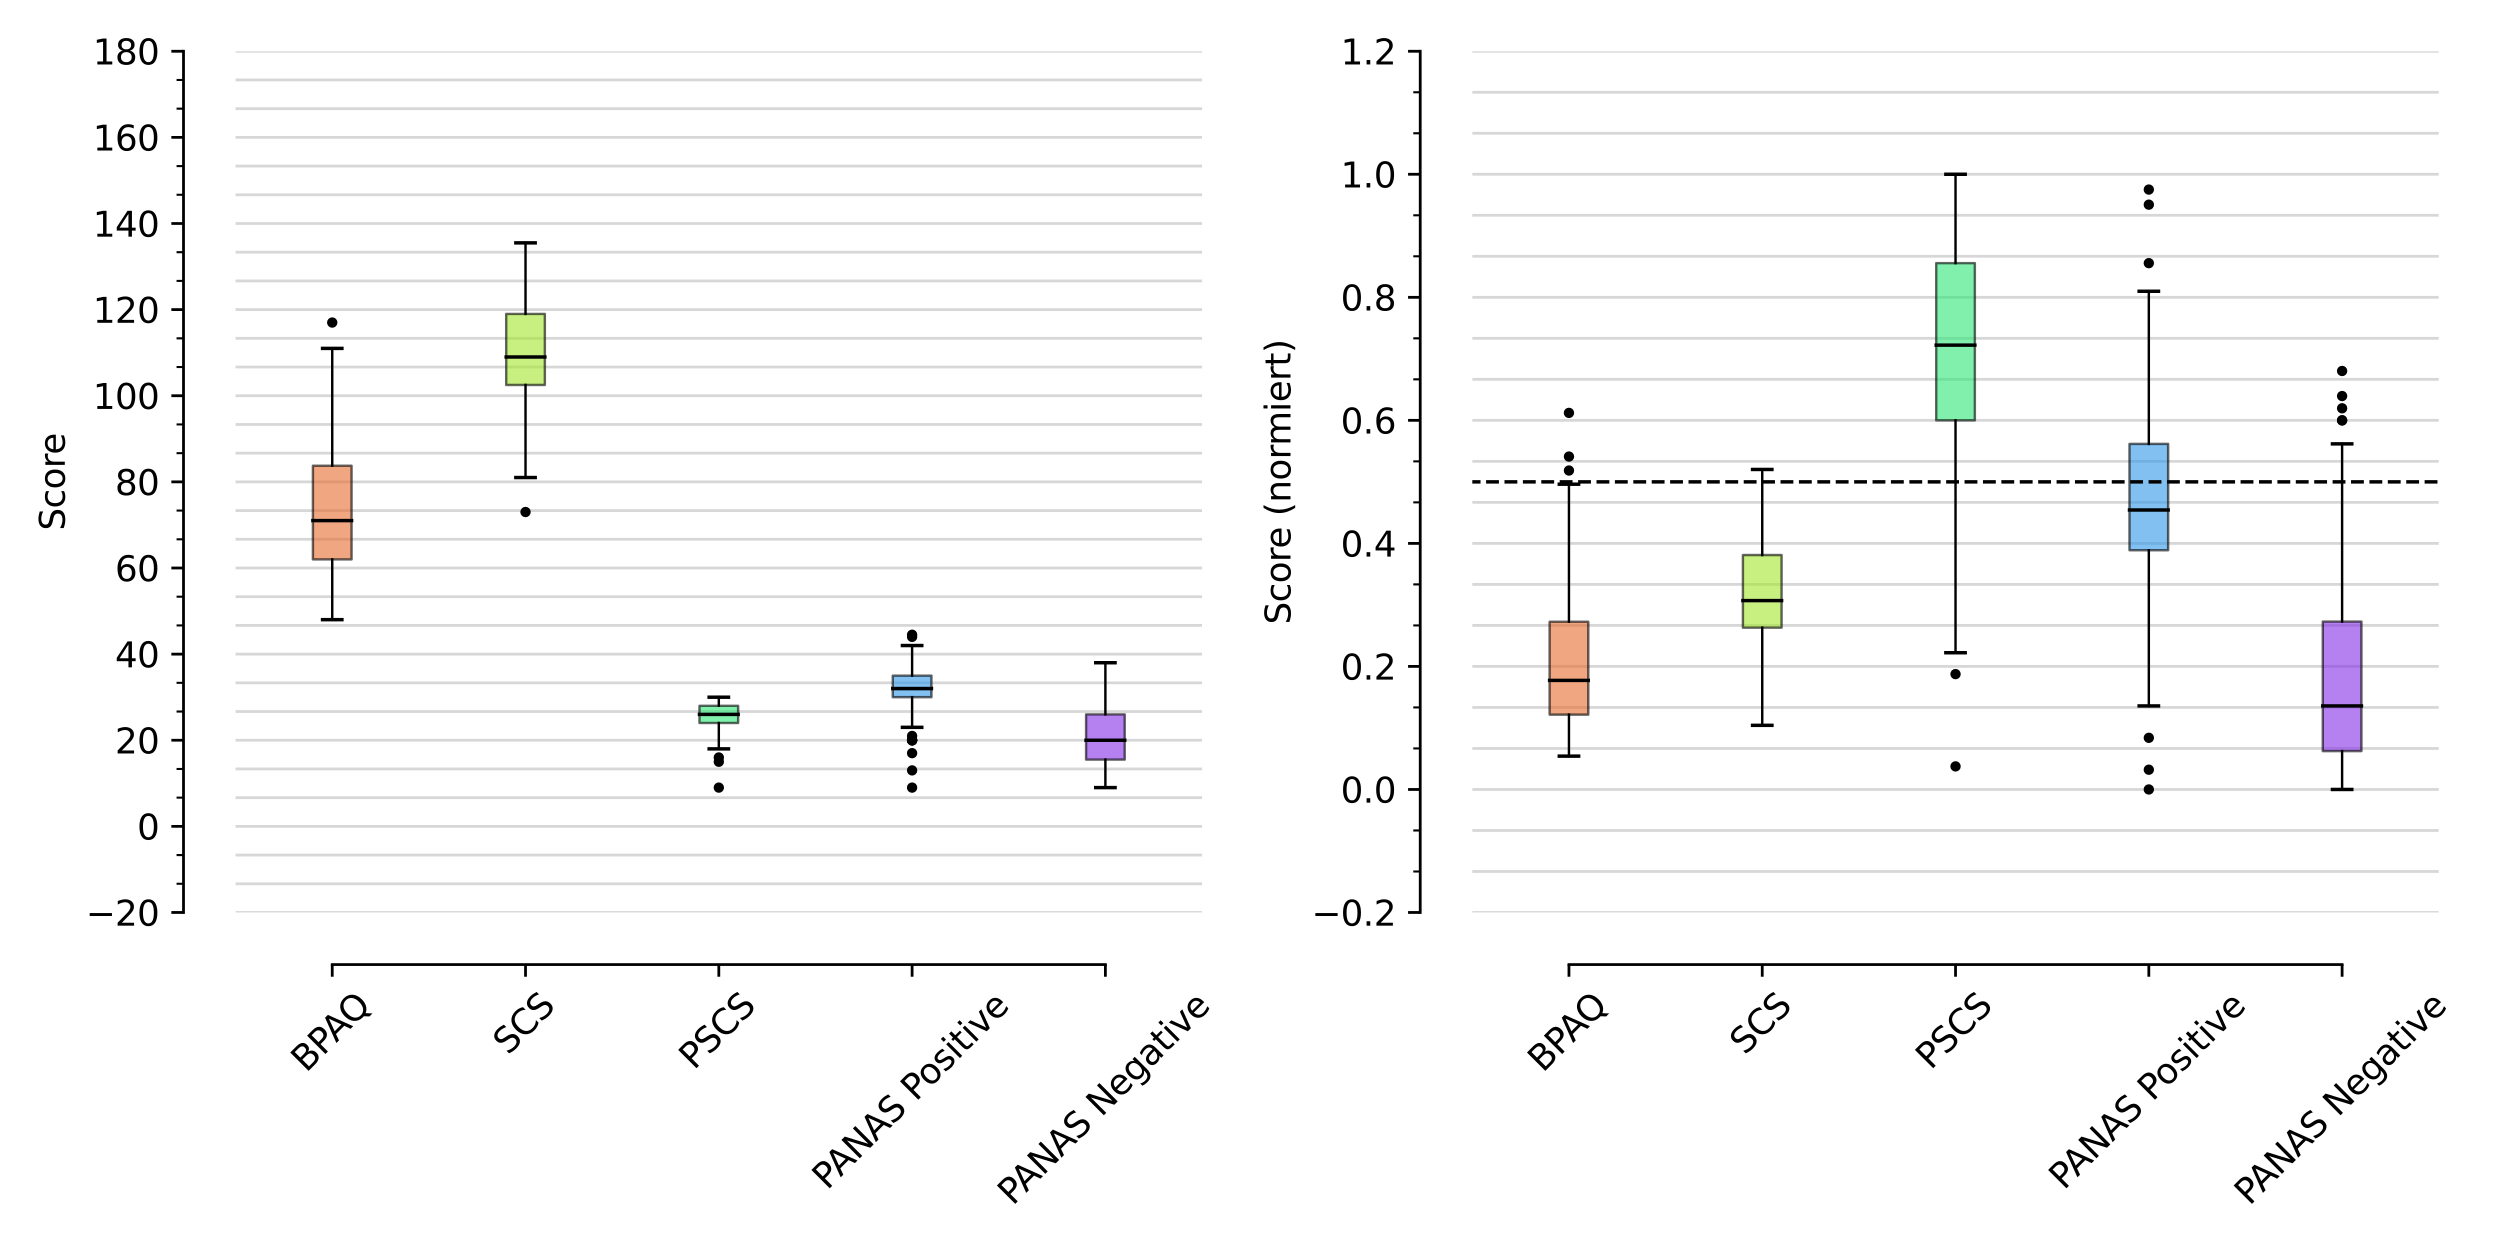 <?xml version="1.0" encoding="utf-8" standalone="no"?>
<!DOCTYPE svg PUBLIC "-//W3C//DTD SVG 1.1//EN"
  "http://www.w3.org/Graphics/SVG/1.1/DTD/svg11.dtd">
<svg xmlns:xlink="http://www.w3.org/1999/xlink" width="720pt" height="360pt" viewBox="0 0 720 360" xmlns="http://www.w3.org/2000/svg" version="1.1">
 <defs>
  <style type="text/css">*{stroke-linejoin: round; stroke-linecap: butt}</style>
 </defs>
 <g id="figure_1">
  <g id="patch_1">
   <path d="M 0 360 
L 720 360 
L 720 0 
L 0 0 
z
" style="fill: #ffffff"/>
  </g>
  <g id="axes_1">
   <g id="patch_2">
    <path d="M 67.85 262.797 
L 346.187 262.797 
L 346.187 14.76 
L 67.85 14.76 
z
" style="fill: #ffffff"/>
   </g>
   <g id="matplotlib.axis_1">
    <g id="xtick_1">
     <g id="line2d_1">
      <defs>
       <path id="mf5a87c9b9c" d="M 0 0 
L 0 3.5 
" style="stroke: #000000; stroke-width: 0.8"/>
      </defs>
      <g>
       <use xlink:href="#mf5a87c9b9c" x="95.684" y="277.797" style="stroke: #000000; stroke-width: 0.8"/>
      </g>
     </g>
     <g id="text_1">
      <!-- BPAQ -->
      <g transform="translate(88.163 309.113) rotate(-45) scale(0.1 -0.1)">
       <defs>
        <path id="DejaVuSans-42" d="M 1259 2228 
L 1259 519 
L 2272 519 
Q 2781 519 3026 730 
Q 3272 941 3272 1375 
Q 3272 1813 3026 2020 
Q 2781 2228 2272 2228 
L 1259 2228 
z
M 1259 4147 
L 1259 2741 
L 2194 2741 
Q 2656 2741 2882 2914 
Q 3109 3088 3109 3444 
Q 3109 3797 2882 3972 
Q 2656 4147 2194 4147 
L 1259 4147 
z
M 628 4666 
L 2241 4666 
Q 2963 4666 3353 4366 
Q 3744 4066 3744 3513 
Q 3744 3084 3544 2831 
Q 3344 2578 2956 2516 
Q 3422 2416 3680 2098 
Q 3938 1781 3938 1306 
Q 3938 681 3513 340 
Q 3088 0 2303 0 
L 628 0 
L 628 4666 
z
" transform="scale(0.016)"/>
        <path id="DejaVuSans-50" d="M 1259 4147 
L 1259 2394 
L 2053 2394 
Q 2494 2394 2734 2622 
Q 2975 2850 2975 3272 
Q 2975 3691 2734 3919 
Q 2494 4147 2053 4147 
L 1259 4147 
z
M 628 4666 
L 2053 4666 
Q 2838 4666 3239 4311 
Q 3641 3956 3641 3272 
Q 3641 2581 3239 2228 
Q 2838 1875 2053 1875 
L 1259 1875 
L 1259 0 
L 628 0 
L 628 4666 
z
" transform="scale(0.016)"/>
        <path id="DejaVuSans-41" d="M 2188 4044 
L 1331 1722 
L 3047 1722 
L 2188 4044 
z
M 1831 4666 
L 2547 4666 
L 4325 0 
L 3669 0 
L 3244 1197 
L 1141 1197 
L 716 0 
L 50 0 
L 1831 4666 
z
" transform="scale(0.016)"/>
        <path id="DejaVuSans-51" d="M 2522 4238 
Q 1834 4238 1429 3725 
Q 1025 3213 1025 2328 
Q 1025 1447 1429 934 
Q 1834 422 2522 422 
Q 3209 422 3611 934 
Q 4013 1447 4013 2328 
Q 4013 3213 3611 3725 
Q 3209 4238 2522 4238 
z
M 3406 84 
L 4238 -825 
L 3475 -825 
L 2784 -78 
Q 2681 -84 2626 -87 
Q 2572 -91 2522 -91 
Q 1538 -91 948 567 
Q 359 1225 359 2328 
Q 359 3434 948 4092 
Q 1538 4750 2522 4750 
Q 3503 4750 4090 4092 
Q 4678 3434 4678 2328 
Q 4678 1516 4351 937 
Q 4025 359 3406 84 
z
" transform="scale(0.016)"/>
       </defs>
       <use xlink:href="#DejaVuSans-42"/>
       <use xlink:href="#DejaVuSans-50" x="68.604"/>
       <use xlink:href="#DejaVuSans-41" x="122.531"/>
       <use xlink:href="#DejaVuSans-51" x="189.189"/>
      </g>
     </g>
    </g>
    <g id="xtick_2">
     <g id="line2d_2">
      <g>
       <use xlink:href="#mf5a87c9b9c" x="151.351" y="277.797" style="stroke: #000000; stroke-width: 0.8"/>
      </g>
     </g>
     <g id="text_2">
      <!-- SCS -->
      <g transform="translate(146.344 304.085) rotate(-45) scale(0.1 -0.1)">
       <defs>
        <path id="DejaVuSans-53" d="M 3425 4513 
L 3425 3897 
Q 3066 4069 2747 4153 
Q 2428 4238 2131 4238 
Q 1616 4238 1336 4038 
Q 1056 3838 1056 3469 
Q 1056 3159 1242 3001 
Q 1428 2844 1947 2747 
L 2328 2669 
Q 3034 2534 3370 2195 
Q 3706 1856 3706 1288 
Q 3706 609 3251 259 
Q 2797 -91 1919 -91 
Q 1588 -91 1214 -16 
Q 841 59 441 206 
L 441 856 
Q 825 641 1194 531 
Q 1563 422 1919 422 
Q 2459 422 2753 634 
Q 3047 847 3047 1241 
Q 3047 1584 2836 1778 
Q 2625 1972 2144 2069 
L 1759 2144 
Q 1053 2284 737 2584 
Q 422 2884 422 3419 
Q 422 4038 858 4394 
Q 1294 4750 2059 4750 
Q 2388 4750 2728 4690 
Q 3069 4631 3425 4513 
z
" transform="scale(0.016)"/>
        <path id="DejaVuSans-43" d="M 4122 4306 
L 4122 3641 
Q 3803 3938 3442 4084 
Q 3081 4231 2675 4231 
Q 1875 4231 1450 3742 
Q 1025 3253 1025 2328 
Q 1025 1406 1450 917 
Q 1875 428 2675 428 
Q 3081 428 3442 575 
Q 3803 722 4122 1019 
L 4122 359 
Q 3791 134 3420 21 
Q 3050 -91 2638 -91 
Q 1578 -91 968 557 
Q 359 1206 359 2328 
Q 359 3453 968 4101 
Q 1578 4750 2638 4750 
Q 3056 4750 3426 4639 
Q 3797 4528 4122 4306 
z
" transform="scale(0.016)"/>
       </defs>
       <use xlink:href="#DejaVuSans-53"/>
       <use xlink:href="#DejaVuSans-43" x="63.477"/>
       <use xlink:href="#DejaVuSans-53" x="133.301"/>
      </g>
     </g>
    </g>
    <g id="xtick_3">
     <g id="line2d_3">
      <g>
       <use xlink:href="#mf5a87c9b9c" x="207.018" y="277.797" style="stroke: #000000; stroke-width: 0.8"/>
      </g>
     </g>
     <g id="text_3">
      <!-- PSCS -->
      <g transform="translate(199.88 308.349) rotate(-45) scale(0.1 -0.1)">
       <use xlink:href="#DejaVuSans-50"/>
       <use xlink:href="#DejaVuSans-53" x="60.303"/>
       <use xlink:href="#DejaVuSans-43" x="123.779"/>
       <use xlink:href="#DejaVuSans-53" x="193.604"/>
      </g>
     </g>
    </g>
    <g id="xtick_4">
     <g id="line2d_4">
      <g>
       <use xlink:href="#mf5a87c9b9c" x="262.686" y="277.797" style="stroke: #000000; stroke-width: 0.8"/>
      </g>
     </g>
     <g id="text_4">
      <!-- PANAS Positive -->
      <g transform="translate(238.253 342.937) rotate(-45) scale(0.1 -0.1)">
       <defs>
        <path id="DejaVuSans-4e" d="M 628 4666 
L 1478 4666 
L 3547 763 
L 3547 4666 
L 4159 4666 
L 4159 0 
L 3309 0 
L 1241 3903 
L 1241 0 
L 628 0 
L 628 4666 
z
" transform="scale(0.016)"/>
        <path id="DejaVuSans-20" transform="scale(0.016)"/>
        <path id="DejaVuSans-6f" d="M 1959 3097 
Q 1497 3097 1228 2736 
Q 959 2375 959 1747 
Q 959 1119 1226 758 
Q 1494 397 1959 397 
Q 2419 397 2687 759 
Q 2956 1122 2956 1747 
Q 2956 2369 2687 2733 
Q 2419 3097 1959 3097 
z
M 1959 3584 
Q 2709 3584 3137 3096 
Q 3566 2609 3566 1747 
Q 3566 888 3137 398 
Q 2709 -91 1959 -91 
Q 1206 -91 779 398 
Q 353 888 353 1747 
Q 353 2609 779 3096 
Q 1206 3584 1959 3584 
z
" transform="scale(0.016)"/>
        <path id="DejaVuSans-73" d="M 2834 3397 
L 2834 2853 
Q 2591 2978 2328 3040 
Q 2066 3103 1784 3103 
Q 1356 3103 1142 2972 
Q 928 2841 928 2578 
Q 928 2378 1081 2264 
Q 1234 2150 1697 2047 
L 1894 2003 
Q 2506 1872 2764 1633 
Q 3022 1394 3022 966 
Q 3022 478 2636 193 
Q 2250 -91 1575 -91 
Q 1294 -91 989 -36 
Q 684 19 347 128 
L 347 722 
Q 666 556 975 473 
Q 1284 391 1588 391 
Q 1994 391 2212 530 
Q 2431 669 2431 922 
Q 2431 1156 2273 1281 
Q 2116 1406 1581 1522 
L 1381 1569 
Q 847 1681 609 1914 
Q 372 2147 372 2553 
Q 372 3047 722 3315 
Q 1072 3584 1716 3584 
Q 2034 3584 2315 3537 
Q 2597 3491 2834 3397 
z
" transform="scale(0.016)"/>
        <path id="DejaVuSans-69" d="M 603 3500 
L 1178 3500 
L 1178 0 
L 603 0 
L 603 3500 
z
M 603 4863 
L 1178 4863 
L 1178 4134 
L 603 4134 
L 603 4863 
z
" transform="scale(0.016)"/>
        <path id="DejaVuSans-74" d="M 1172 4494 
L 1172 3500 
L 2356 3500 
L 2356 3053 
L 1172 3053 
L 1172 1153 
Q 1172 725 1289 603 
Q 1406 481 1766 481 
L 2356 481 
L 2356 0 
L 1766 0 
Q 1100 0 847 248 
Q 594 497 594 1153 
L 594 3053 
L 172 3053 
L 172 3500 
L 594 3500 
L 594 4494 
L 1172 4494 
z
" transform="scale(0.016)"/>
        <path id="DejaVuSans-76" d="M 191 3500 
L 800 3500 
L 1894 563 
L 2988 3500 
L 3597 3500 
L 2284 0 
L 1503 0 
L 191 3500 
z
" transform="scale(0.016)"/>
        <path id="DejaVuSans-65" d="M 3597 1894 
L 3597 1613 
L 953 1613 
Q 991 1019 1311 708 
Q 1631 397 2203 397 
Q 2534 397 2845 478 
Q 3156 559 3463 722 
L 3463 178 
Q 3153 47 2828 -22 
Q 2503 -91 2169 -91 
Q 1331 -91 842 396 
Q 353 884 353 1716 
Q 353 2575 817 3079 
Q 1281 3584 2069 3584 
Q 2775 3584 3186 3129 
Q 3597 2675 3597 1894 
z
M 3022 2063 
Q 3016 2534 2758 2815 
Q 2500 3097 2075 3097 
Q 1594 3097 1305 2825 
Q 1016 2553 972 2059 
L 3022 2063 
z
" transform="scale(0.016)"/>
       </defs>
       <use xlink:href="#DejaVuSans-50"/>
       <use xlink:href="#DejaVuSans-41" x="53.928"/>
       <use xlink:href="#DejaVuSans-4e" x="122.336"/>
       <use xlink:href="#DejaVuSans-41" x="197.141"/>
       <use xlink:href="#DejaVuSans-53" x="265.549"/>
       <use xlink:href="#DejaVuSans-20" x="329.025"/>
       <use xlink:href="#DejaVuSans-50" x="360.812"/>
       <use xlink:href="#DejaVuSans-6f" x="417.49"/>
       <use xlink:href="#DejaVuSans-73" x="478.672"/>
       <use xlink:href="#DejaVuSans-69" x="530.771"/>
       <use xlink:href="#DejaVuSans-74" x="558.555"/>
       <use xlink:href="#DejaVuSans-69" x="597.764"/>
       <use xlink:href="#DejaVuSans-76" x="625.547"/>
       <use xlink:href="#DejaVuSans-65" x="684.727"/>
      </g>
     </g>
    </g>
    <g id="xtick_5">
     <g id="line2d_5">
      <g>
       <use xlink:href="#mf5a87c9b9c" x="318.353" y="277.797" style="stroke: #000000; stroke-width: 0.8"/>
      </g>
     </g>
     <g id="text_5">
      <!-- PANAS Negative -->
      <g transform="translate(291.68 347.419) rotate(-45) scale(0.1 -0.1)">
       <defs>
        <path id="DejaVuSans-67" d="M 2906 1791 
Q 2906 2416 2648 2759 
Q 2391 3103 1925 3103 
Q 1463 3103 1205 2759 
Q 947 2416 947 1791 
Q 947 1169 1205 825 
Q 1463 481 1925 481 
Q 2391 481 2648 825 
Q 2906 1169 2906 1791 
z
M 3481 434 
Q 3481 -459 3084 -895 
Q 2688 -1331 1869 -1331 
Q 1566 -1331 1297 -1286 
Q 1028 -1241 775 -1147 
L 775 -588 
Q 1028 -725 1275 -790 
Q 1522 -856 1778 -856 
Q 2344 -856 2625 -561 
Q 2906 -266 2906 331 
L 2906 616 
Q 2728 306 2450 153 
Q 2172 0 1784 0 
Q 1141 0 747 490 
Q 353 981 353 1791 
Q 353 2603 747 3093 
Q 1141 3584 1784 3584 
Q 2172 3584 2450 3431 
Q 2728 3278 2906 2969 
L 2906 3500 
L 3481 3500 
L 3481 434 
z
" transform="scale(0.016)"/>
        <path id="DejaVuSans-61" d="M 2194 1759 
Q 1497 1759 1228 1600 
Q 959 1441 959 1056 
Q 959 750 1161 570 
Q 1363 391 1709 391 
Q 2188 391 2477 730 
Q 2766 1069 2766 1631 
L 2766 1759 
L 2194 1759 
z
M 3341 1997 
L 3341 0 
L 2766 0 
L 2766 531 
Q 2569 213 2275 61 
Q 1981 -91 1556 -91 
Q 1019 -91 701 211 
Q 384 513 384 1019 
Q 384 1609 779 1909 
Q 1175 2209 1959 2209 
L 2766 2209 
L 2766 2266 
Q 2766 2663 2505 2880 
Q 2244 3097 1772 3097 
Q 1472 3097 1187 3025 
Q 903 2953 641 2809 
L 641 3341 
Q 956 3463 1253 3523 
Q 1550 3584 1831 3584 
Q 2591 3584 2966 3190 
Q 3341 2797 3341 1997 
z
" transform="scale(0.016)"/>
       </defs>
       <use xlink:href="#DejaVuSans-50"/>
       <use xlink:href="#DejaVuSans-41" x="53.928"/>
       <use xlink:href="#DejaVuSans-4e" x="122.336"/>
       <use xlink:href="#DejaVuSans-41" x="197.141"/>
       <use xlink:href="#DejaVuSans-53" x="265.549"/>
       <use xlink:href="#DejaVuSans-20" x="329.025"/>
       <use xlink:href="#DejaVuSans-4e" x="360.812"/>
       <use xlink:href="#DejaVuSans-65" x="435.617"/>
       <use xlink:href="#DejaVuSans-67" x="497.141"/>
       <use xlink:href="#DejaVuSans-61" x="560.617"/>
       <use xlink:href="#DejaVuSans-74" x="621.896"/>
       <use xlink:href="#DejaVuSans-69" x="661.105"/>
       <use xlink:href="#DejaVuSans-76" x="688.889"/>
       <use xlink:href="#DejaVuSans-65" x="748.068"/>
      </g>
     </g>
    </g>
   </g>
   <g id="matplotlib.axis_2">
    <g id="ytick_1">
     <g id="line2d_6">
      <path d="M 67.85 262.797 
L 346.187 262.797 
" clip-path="url(#p7ac113c416)" style="fill: none; stroke: #b0b0b0; stroke-opacity: 0.5; stroke-width: 0.8; stroke-linecap: square"/>
     </g>
     <g id="line2d_7">
      <defs>
       <path id="me1fecac286" d="M 0 0 
L -3.5 0 
" style="stroke: #000000; stroke-width: 0.8"/>
      </defs>
      <g>
       <use xlink:href="#me1fecac286" x="52.85" y="262.797" style="stroke: #000000; stroke-width: 0.8"/>
      </g>
     </g>
     <g id="text_6">
      <!-- −20 -->
      <g transform="translate(24.745 266.596) scale(0.1 -0.1)">
       <defs>
        <path id="DejaVuSans-2212" d="M 678 2272 
L 4684 2272 
L 4684 1741 
L 678 1741 
L 678 2272 
z
" transform="scale(0.016)"/>
        <path id="DejaVuSans-32" d="M 1228 531 
L 3431 531 
L 3431 0 
L 469 0 
L 469 531 
Q 828 903 1448 1529 
Q 2069 2156 2228 2338 
Q 2531 2678 2651 2914 
Q 2772 3150 2772 3378 
Q 2772 3750 2511 3984 
Q 2250 4219 1831 4219 
Q 1534 4219 1204 4116 
Q 875 4013 500 3803 
L 500 4441 
Q 881 4594 1212 4672 
Q 1544 4750 1819 4750 
Q 2544 4750 2975 4387 
Q 3406 4025 3406 3419 
Q 3406 3131 3298 2873 
Q 3191 2616 2906 2266 
Q 2828 2175 2409 1742 
Q 1991 1309 1228 531 
z
" transform="scale(0.016)"/>
        <path id="DejaVuSans-30" d="M 2034 4250 
Q 1547 4250 1301 3770 
Q 1056 3291 1056 2328 
Q 1056 1369 1301 889 
Q 1547 409 2034 409 
Q 2525 409 2770 889 
Q 3016 1369 3016 2328 
Q 3016 3291 2770 3770 
Q 2525 4250 2034 4250 
z
M 2034 4750 
Q 2819 4750 3233 4129 
Q 3647 3509 3647 2328 
Q 3647 1150 3233 529 
Q 2819 -91 2034 -91 
Q 1250 -91 836 529 
Q 422 1150 422 2328 
Q 422 3509 836 4129 
Q 1250 4750 2034 4750 
z
" transform="scale(0.016)"/>
       </defs>
       <use xlink:href="#DejaVuSans-2212"/>
       <use xlink:href="#DejaVuSans-32" x="83.789"/>
       <use xlink:href="#DejaVuSans-30" x="147.412"/>
      </g>
     </g>
    </g>
    <g id="ytick_2">
     <g id="line2d_8">
      <path d="M 67.85 237.993 
L 346.187 237.993 
" clip-path="url(#p7ac113c416)" style="fill: none; stroke: #b0b0b0; stroke-opacity: 0.5; stroke-width: 0.8; stroke-linecap: square"/>
     </g>
     <g id="line2d_9">
      <g>
       <use xlink:href="#me1fecac286" x="52.85" y="237.993" style="stroke: #000000; stroke-width: 0.8"/>
      </g>
     </g>
     <g id="text_7">
      <!-- 0 -->
      <g transform="translate(39.487 241.792) scale(0.1 -0.1)">
       <use xlink:href="#DejaVuSans-30"/>
      </g>
     </g>
    </g>
    <g id="ytick_3">
     <g id="line2d_10">
      <path d="M 67.85 213.189 
L 346.187 213.189 
" clip-path="url(#p7ac113c416)" style="fill: none; stroke: #b0b0b0; stroke-opacity: 0.5; stroke-width: 0.8; stroke-linecap: square"/>
     </g>
     <g id="line2d_11">
      <g>
       <use xlink:href="#me1fecac286" x="52.85" y="213.189" style="stroke: #000000; stroke-width: 0.8"/>
      </g>
     </g>
     <g id="text_8">
      <!-- 20 -->
      <g transform="translate(33.125 216.989) scale(0.1 -0.1)">
       <use xlink:href="#DejaVuSans-32"/>
       <use xlink:href="#DejaVuSans-30" x="63.623"/>
      </g>
     </g>
    </g>
    <g id="ytick_4">
     <g id="line2d_12">
      <path d="M 67.85 188.386 
L 346.187 188.386 
" clip-path="url(#p7ac113c416)" style="fill: none; stroke: #b0b0b0; stroke-opacity: 0.5; stroke-width: 0.8; stroke-linecap: square"/>
     </g>
     <g id="line2d_13">
      <g>
       <use xlink:href="#me1fecac286" x="52.85" y="188.386" style="stroke: #000000; stroke-width: 0.8"/>
      </g>
     </g>
     <g id="text_9">
      <!-- 40 -->
      <g transform="translate(33.125 192.185) scale(0.1 -0.1)">
       <defs>
        <path id="DejaVuSans-34" d="M 2419 4116 
L 825 1625 
L 2419 1625 
L 2419 4116 
z
M 2253 4666 
L 3047 4666 
L 3047 1625 
L 3713 1625 
L 3713 1100 
L 3047 1100 
L 3047 0 
L 2419 0 
L 2419 1100 
L 313 1100 
L 313 1709 
L 2253 4666 
z
" transform="scale(0.016)"/>
       </defs>
       <use xlink:href="#DejaVuSans-34"/>
       <use xlink:href="#DejaVuSans-30" x="63.623"/>
      </g>
     </g>
    </g>
    <g id="ytick_5">
     <g id="line2d_14">
      <path d="M 67.85 163.582 
L 346.187 163.582 
" clip-path="url(#p7ac113c416)" style="fill: none; stroke: #b0b0b0; stroke-opacity: 0.5; stroke-width: 0.8; stroke-linecap: square"/>
     </g>
     <g id="line2d_15">
      <g>
       <use xlink:href="#me1fecac286" x="52.85" y="163.582" style="stroke: #000000; stroke-width: 0.8"/>
      </g>
     </g>
     <g id="text_10">
      <!-- 60 -->
      <g transform="translate(33.125 167.381) scale(0.1 -0.1)">
       <defs>
        <path id="DejaVuSans-36" d="M 2113 2584 
Q 1688 2584 1439 2293 
Q 1191 2003 1191 1497 
Q 1191 994 1439 701 
Q 1688 409 2113 409 
Q 2538 409 2786 701 
Q 3034 994 3034 1497 
Q 3034 2003 2786 2293 
Q 2538 2584 2113 2584 
z
M 3366 4563 
L 3366 3988 
Q 3128 4100 2886 4159 
Q 2644 4219 2406 4219 
Q 1781 4219 1451 3797 
Q 1122 3375 1075 2522 
Q 1259 2794 1537 2939 
Q 1816 3084 2150 3084 
Q 2853 3084 3261 2657 
Q 3669 2231 3669 1497 
Q 3669 778 3244 343 
Q 2819 -91 2113 -91 
Q 1303 -91 875 529 
Q 447 1150 447 2328 
Q 447 3434 972 4092 
Q 1497 4750 2381 4750 
Q 2619 4750 2861 4703 
Q 3103 4656 3366 4563 
z
" transform="scale(0.016)"/>
       </defs>
       <use xlink:href="#DejaVuSans-36"/>
       <use xlink:href="#DejaVuSans-30" x="63.623"/>
      </g>
     </g>
    </g>
    <g id="ytick_6">
     <g id="line2d_16">
      <path d="M 67.85 138.778 
L 346.187 138.778 
" clip-path="url(#p7ac113c416)" style="fill: none; stroke: #b0b0b0; stroke-opacity: 0.5; stroke-width: 0.8; stroke-linecap: square"/>
     </g>
     <g id="line2d_17">
      <g>
       <use xlink:href="#me1fecac286" x="52.85" y="138.778" style="stroke: #000000; stroke-width: 0.8"/>
      </g>
     </g>
     <g id="text_11">
      <!-- 80 -->
      <g transform="translate(33.125 142.578) scale(0.1 -0.1)">
       <defs>
        <path id="DejaVuSans-38" d="M 2034 2216 
Q 1584 2216 1326 1975 
Q 1069 1734 1069 1313 
Q 1069 891 1326 650 
Q 1584 409 2034 409 
Q 2484 409 2743 651 
Q 3003 894 3003 1313 
Q 3003 1734 2745 1975 
Q 2488 2216 2034 2216 
z
M 1403 2484 
Q 997 2584 770 2862 
Q 544 3141 544 3541 
Q 544 4100 942 4425 
Q 1341 4750 2034 4750 
Q 2731 4750 3128 4425 
Q 3525 4100 3525 3541 
Q 3525 3141 3298 2862 
Q 3072 2584 2669 2484 
Q 3125 2378 3379 2068 
Q 3634 1759 3634 1313 
Q 3634 634 3220 271 
Q 2806 -91 2034 -91 
Q 1263 -91 848 271 
Q 434 634 434 1313 
Q 434 1759 690 2068 
Q 947 2378 1403 2484 
z
M 1172 3481 
Q 1172 3119 1398 2916 
Q 1625 2713 2034 2713 
Q 2441 2713 2670 2916 
Q 2900 3119 2900 3481 
Q 2900 3844 2670 4047 
Q 2441 4250 2034 4250 
Q 1625 4250 1398 4047 
Q 1172 3844 1172 3481 
z
" transform="scale(0.016)"/>
       </defs>
       <use xlink:href="#DejaVuSans-38"/>
       <use xlink:href="#DejaVuSans-30" x="63.623"/>
      </g>
     </g>
    </g>
    <g id="ytick_7">
     <g id="line2d_18">
      <path d="M 67.85 113.975 
L 346.187 113.975 
" clip-path="url(#p7ac113c416)" style="fill: none; stroke: #b0b0b0; stroke-opacity: 0.5; stroke-width: 0.8; stroke-linecap: square"/>
     </g>
     <g id="line2d_19">
      <g>
       <use xlink:href="#me1fecac286" x="52.85" y="113.975" style="stroke: #000000; stroke-width: 0.8"/>
      </g>
     </g>
     <g id="text_12">
      <!-- 100 -->
      <g transform="translate(26.762 117.774) scale(0.1 -0.1)">
       <defs>
        <path id="DejaVuSans-31" d="M 794 531 
L 1825 531 
L 1825 4091 
L 703 3866 
L 703 4441 
L 1819 4666 
L 2450 4666 
L 2450 531 
L 3481 531 
L 3481 0 
L 794 0 
L 794 531 
z
" transform="scale(0.016)"/>
       </defs>
       <use xlink:href="#DejaVuSans-31"/>
       <use xlink:href="#DejaVuSans-30" x="63.623"/>
       <use xlink:href="#DejaVuSans-30" x="127.246"/>
      </g>
     </g>
    </g>
    <g id="ytick_8">
     <g id="line2d_20">
      <path d="M 67.85 89.171 
L 346.187 89.171 
" clip-path="url(#p7ac113c416)" style="fill: none; stroke: #b0b0b0; stroke-opacity: 0.5; stroke-width: 0.8; stroke-linecap: square"/>
     </g>
     <g id="line2d_21">
      <g>
       <use xlink:href="#me1fecac286" x="52.85" y="89.171" style="stroke: #000000; stroke-width: 0.8"/>
      </g>
     </g>
     <g id="text_13">
      <!-- 120 -->
      <g transform="translate(26.762 92.97) scale(0.1 -0.1)">
       <use xlink:href="#DejaVuSans-31"/>
       <use xlink:href="#DejaVuSans-32" x="63.623"/>
       <use xlink:href="#DejaVuSans-30" x="127.246"/>
      </g>
     </g>
    </g>
    <g id="ytick_9">
     <g id="line2d_22">
      <path d="M 67.85 64.367 
L 346.187 64.367 
" clip-path="url(#p7ac113c416)" style="fill: none; stroke: #b0b0b0; stroke-opacity: 0.5; stroke-width: 0.8; stroke-linecap: square"/>
     </g>
     <g id="line2d_23">
      <g>
       <use xlink:href="#me1fecac286" x="52.85" y="64.367" style="stroke: #000000; stroke-width: 0.8"/>
      </g>
     </g>
     <g id="text_14">
      <!-- 140 -->
      <g transform="translate(26.762 68.167) scale(0.1 -0.1)">
       <use xlink:href="#DejaVuSans-31"/>
       <use xlink:href="#DejaVuSans-34" x="63.623"/>
       <use xlink:href="#DejaVuSans-30" x="127.246"/>
      </g>
     </g>
    </g>
    <g id="ytick_10">
     <g id="line2d_24">
      <path d="M 67.85 39.564 
L 346.187 39.564 
" clip-path="url(#p7ac113c416)" style="fill: none; stroke: #b0b0b0; stroke-opacity: 0.5; stroke-width: 0.8; stroke-linecap: square"/>
     </g>
     <g id="line2d_25">
      <g>
       <use xlink:href="#me1fecac286" x="52.85" y="39.564" style="stroke: #000000; stroke-width: 0.8"/>
      </g>
     </g>
     <g id="text_15">
      <!-- 160 -->
      <g transform="translate(26.762 43.363) scale(0.1 -0.1)">
       <use xlink:href="#DejaVuSans-31"/>
       <use xlink:href="#DejaVuSans-36" x="63.623"/>
       <use xlink:href="#DejaVuSans-30" x="127.246"/>
      </g>
     </g>
    </g>
    <g id="ytick_11">
     <g id="line2d_26">
      <path d="M 67.85 14.76 
L 346.187 14.76 
" clip-path="url(#p7ac113c416)" style="fill: none; stroke: #b0b0b0; stroke-opacity: 0.5; stroke-width: 0.8; stroke-linecap: square"/>
     </g>
     <g id="line2d_27">
      <g>
       <use xlink:href="#me1fecac286" x="52.85" y="14.76" style="stroke: #000000; stroke-width: 0.8"/>
      </g>
     </g>
     <g id="text_16">
      <!-- 180 -->
      <g transform="translate(26.762 18.559) scale(0.1 -0.1)">
       <use xlink:href="#DejaVuSans-31"/>
       <use xlink:href="#DejaVuSans-38" x="63.623"/>
       <use xlink:href="#DejaVuSans-30" x="127.246"/>
      </g>
     </g>
    </g>
    <g id="ytick_12">
     <g id="line2d_28">
      <path d="M 67.85 254.529 
L 346.187 254.529 
" clip-path="url(#p7ac113c416)" style="fill: none; stroke: #b0b0b0; stroke-opacity: 0.5; stroke-width: 0.8; stroke-linecap: square"/>
     </g>
     <g id="line2d_29">
      <defs>
       <path id="m1e0743f199" d="M 0 0 
L -2 0 
" style="stroke: #000000; stroke-width: 0.6"/>
      </defs>
      <g>
       <use xlink:href="#m1e0743f199" x="52.85" y="254.529" style="stroke: #000000; stroke-width: 0.6"/>
      </g>
     </g>
    </g>
    <g id="ytick_13">
     <g id="line2d_30">
      <path d="M 67.85 246.261 
L 346.187 246.261 
" clip-path="url(#p7ac113c416)" style="fill: none; stroke: #b0b0b0; stroke-opacity: 0.5; stroke-width: 0.8; stroke-linecap: square"/>
     </g>
     <g id="line2d_31">
      <g>
       <use xlink:href="#m1e0743f199" x="52.85" y="246.261" style="stroke: #000000; stroke-width: 0.6"/>
      </g>
     </g>
    </g>
    <g id="ytick_14">
     <g id="line2d_32">
      <path d="M 67.85 229.725 
L 346.187 229.725 
" clip-path="url(#p7ac113c416)" style="fill: none; stroke: #b0b0b0; stroke-opacity: 0.5; stroke-width: 0.8; stroke-linecap: square"/>
     </g>
     <g id="line2d_33">
      <g>
       <use xlink:href="#m1e0743f199" x="52.85" y="229.725" style="stroke: #000000; stroke-width: 0.6"/>
      </g>
     </g>
    </g>
    <g id="ytick_15">
     <g id="line2d_34">
      <path d="M 67.85 221.457 
L 346.187 221.457 
" clip-path="url(#p7ac113c416)" style="fill: none; stroke: #b0b0b0; stroke-opacity: 0.5; stroke-width: 0.8; stroke-linecap: square"/>
     </g>
     <g id="line2d_35">
      <g>
       <use xlink:href="#m1e0743f199" x="52.85" y="221.457" style="stroke: #000000; stroke-width: 0.6"/>
      </g>
     </g>
    </g>
    <g id="ytick_16">
     <g id="line2d_36">
      <path d="M 67.85 204.921 
L 346.187 204.921 
" clip-path="url(#p7ac113c416)" style="fill: none; stroke: #b0b0b0; stroke-opacity: 0.5; stroke-width: 0.8; stroke-linecap: square"/>
     </g>
     <g id="line2d_37">
      <g>
       <use xlink:href="#m1e0743f199" x="52.85" y="204.921" style="stroke: #000000; stroke-width: 0.6"/>
      </g>
     </g>
    </g>
    <g id="ytick_17">
     <g id="line2d_38">
      <path d="M 67.85 196.654 
L 346.187 196.654 
" clip-path="url(#p7ac113c416)" style="fill: none; stroke: #b0b0b0; stroke-opacity: 0.5; stroke-width: 0.8; stroke-linecap: square"/>
     </g>
     <g id="line2d_39">
      <g>
       <use xlink:href="#m1e0743f199" x="52.85" y="196.654" style="stroke: #000000; stroke-width: 0.6"/>
      </g>
     </g>
    </g>
    <g id="ytick_18">
     <g id="line2d_40">
      <path d="M 67.85 180.118 
L 346.187 180.118 
" clip-path="url(#p7ac113c416)" style="fill: none; stroke: #b0b0b0; stroke-opacity: 0.5; stroke-width: 0.8; stroke-linecap: square"/>
     </g>
     <g id="line2d_41">
      <g>
       <use xlink:href="#m1e0743f199" x="52.85" y="180.118" style="stroke: #000000; stroke-width: 0.6"/>
      </g>
     </g>
    </g>
    <g id="ytick_19">
     <g id="line2d_42">
      <path d="M 67.85 171.85 
L 346.187 171.85 
" clip-path="url(#p7ac113c416)" style="fill: none; stroke: #b0b0b0; stroke-opacity: 0.5; stroke-width: 0.8; stroke-linecap: square"/>
     </g>
     <g id="line2d_43">
      <g>
       <use xlink:href="#m1e0743f199" x="52.85" y="171.85" style="stroke: #000000; stroke-width: 0.6"/>
      </g>
     </g>
    </g>
    <g id="ytick_20">
     <g id="line2d_44">
      <path d="M 67.85 155.314 
L 346.187 155.314 
" clip-path="url(#p7ac113c416)" style="fill: none; stroke: #b0b0b0; stroke-opacity: 0.5; stroke-width: 0.8; stroke-linecap: square"/>
     </g>
     <g id="line2d_45">
      <g>
       <use xlink:href="#m1e0743f199" x="52.85" y="155.314" style="stroke: #000000; stroke-width: 0.6"/>
      </g>
     </g>
    </g>
    <g id="ytick_21">
     <g id="line2d_46">
      <path d="M 67.85 147.046 
L 346.187 147.046 
" clip-path="url(#p7ac113c416)" style="fill: none; stroke: #b0b0b0; stroke-opacity: 0.5; stroke-width: 0.8; stroke-linecap: square"/>
     </g>
     <g id="line2d_47">
      <g>
       <use xlink:href="#m1e0743f199" x="52.85" y="147.046" style="stroke: #000000; stroke-width: 0.6"/>
      </g>
     </g>
    </g>
    <g id="ytick_22">
     <g id="line2d_48">
      <path d="M 67.85 130.51 
L 346.187 130.51 
" clip-path="url(#p7ac113c416)" style="fill: none; stroke: #b0b0b0; stroke-opacity: 0.5; stroke-width: 0.8; stroke-linecap: square"/>
     </g>
     <g id="line2d_49">
      <g>
       <use xlink:href="#m1e0743f199" x="52.85" y="130.51" style="stroke: #000000; stroke-width: 0.6"/>
      </g>
     </g>
    </g>
    <g id="ytick_23">
     <g id="line2d_50">
      <path d="M 67.85 122.243 
L 346.187 122.243 
" clip-path="url(#p7ac113c416)" style="fill: none; stroke: #b0b0b0; stroke-opacity: 0.5; stroke-width: 0.8; stroke-linecap: square"/>
     </g>
     <g id="line2d_51">
      <g>
       <use xlink:href="#m1e0743f199" x="52.85" y="122.243" style="stroke: #000000; stroke-width: 0.6"/>
      </g>
     </g>
    </g>
    <g id="ytick_24">
     <g id="line2d_52">
      <path d="M 67.85 105.707 
L 346.187 105.707 
" clip-path="url(#p7ac113c416)" style="fill: none; stroke: #b0b0b0; stroke-opacity: 0.5; stroke-width: 0.8; stroke-linecap: square"/>
     </g>
     <g id="line2d_53">
      <g>
       <use xlink:href="#m1e0743f199" x="52.85" y="105.707" style="stroke: #000000; stroke-width: 0.6"/>
      </g>
     </g>
    </g>
    <g id="ytick_25">
     <g id="line2d_54">
      <path d="M 67.85 97.439 
L 346.187 97.439 
" clip-path="url(#p7ac113c416)" style="fill: none; stroke: #b0b0b0; stroke-opacity: 0.5; stroke-width: 0.8; stroke-linecap: square"/>
     </g>
     <g id="line2d_55">
      <g>
       <use xlink:href="#m1e0743f199" x="52.85" y="97.439" style="stroke: #000000; stroke-width: 0.6"/>
      </g>
     </g>
    </g>
    <g id="ytick_26">
     <g id="line2d_56">
      <path d="M 67.85 80.903 
L 346.187 80.903 
" clip-path="url(#p7ac113c416)" style="fill: none; stroke: #b0b0b0; stroke-opacity: 0.5; stroke-width: 0.8; stroke-linecap: square"/>
     </g>
     <g id="line2d_57">
      <g>
       <use xlink:href="#m1e0743f199" x="52.85" y="80.903" style="stroke: #000000; stroke-width: 0.6"/>
      </g>
     </g>
    </g>
    <g id="ytick_27">
     <g id="line2d_58">
      <path d="M 67.85 72.635 
L 346.187 72.635 
" clip-path="url(#p7ac113c416)" style="fill: none; stroke: #b0b0b0; stroke-opacity: 0.5; stroke-width: 0.8; stroke-linecap: square"/>
     </g>
     <g id="line2d_59">
      <g>
       <use xlink:href="#m1e0743f199" x="52.85" y="72.635" style="stroke: #000000; stroke-width: 0.6"/>
      </g>
     </g>
    </g>
    <g id="ytick_28">
     <g id="line2d_60">
      <path d="M 67.85 56.099 
L 346.187 56.099 
" clip-path="url(#p7ac113c416)" style="fill: none; stroke: #b0b0b0; stroke-opacity: 0.5; stroke-width: 0.8; stroke-linecap: square"/>
     </g>
     <g id="line2d_61">
      <g>
       <use xlink:href="#m1e0743f199" x="52.85" y="56.099" style="stroke: #000000; stroke-width: 0.6"/>
      </g>
     </g>
    </g>
    <g id="ytick_29">
     <g id="line2d_62">
      <path d="M 67.85 47.832 
L 346.187 47.832 
" clip-path="url(#p7ac113c416)" style="fill: none; stroke: #b0b0b0; stroke-opacity: 0.5; stroke-width: 0.8; stroke-linecap: square"/>
     </g>
     <g id="line2d_63">
      <g>
       <use xlink:href="#m1e0743f199" x="52.85" y="47.832" style="stroke: #000000; stroke-width: 0.6"/>
      </g>
     </g>
    </g>
    <g id="ytick_30">
     <g id="line2d_64">
      <path d="M 67.85 31.296 
L 346.187 31.296 
" clip-path="url(#p7ac113c416)" style="fill: none; stroke: #b0b0b0; stroke-opacity: 0.5; stroke-width: 0.8; stroke-linecap: square"/>
     </g>
     <g id="line2d_65">
      <g>
       <use xlink:href="#m1e0743f199" x="52.85" y="31.296" style="stroke: #000000; stroke-width: 0.6"/>
      </g>
     </g>
    </g>
    <g id="ytick_31">
     <g id="line2d_66">
      <path d="M 67.85 23.028 
L 346.187 23.028 
" clip-path="url(#p7ac113c416)" style="fill: none; stroke: #b0b0b0; stroke-opacity: 0.5; stroke-width: 0.8; stroke-linecap: square"/>
     </g>
     <g id="line2d_67">
      <g>
       <use xlink:href="#m1e0743f199" x="52.85" y="23.028" style="stroke: #000000; stroke-width: 0.6"/>
      </g>
     </g>
    </g>
    <g id="text_17">
     <!-- Score -->
     <g transform="translate(18.666 152.781) rotate(-90) scale(0.1 -0.1)">
      <defs>
       <path id="DejaVuSans-63" d="M 3122 3366 
L 3122 2828 
Q 2878 2963 2633 3030 
Q 2388 3097 2138 3097 
Q 1578 3097 1268 2742 
Q 959 2388 959 1747 
Q 959 1106 1268 751 
Q 1578 397 2138 397 
Q 2388 397 2633 464 
Q 2878 531 3122 666 
L 3122 134 
Q 2881 22 2623 -34 
Q 2366 -91 2075 -91 
Q 1284 -91 818 406 
Q 353 903 353 1747 
Q 353 2603 823 3093 
Q 1294 3584 2113 3584 
Q 2378 3584 2631 3529 
Q 2884 3475 3122 3366 
z
" transform="scale(0.016)"/>
       <path id="DejaVuSans-72" d="M 2631 2963 
Q 2534 3019 2420 3045 
Q 2306 3072 2169 3072 
Q 1681 3072 1420 2755 
Q 1159 2438 1159 1844 
L 1159 0 
L 581 0 
L 581 3500 
L 1159 3500 
L 1159 2956 
Q 1341 3275 1631 3429 
Q 1922 3584 2338 3584 
Q 2397 3584 2469 3576 
Q 2541 3569 2628 3553 
L 2631 2963 
z
" transform="scale(0.016)"/>
      </defs>
      <use xlink:href="#DejaVuSans-53"/>
      <use xlink:href="#DejaVuSans-63" x="63.477"/>
      <use xlink:href="#DejaVuSans-6f" x="118.457"/>
      <use xlink:href="#DejaVuSans-72" x="179.639"/>
      <use xlink:href="#DejaVuSans-65" x="218.502"/>
     </g>
    </g>
   </g>
   <g id="patch_3">
    <path d="M 90.117 161.102 
L 101.25 161.102 
L 101.25 134.128 
L 90.117 134.128 
L 90.117 161.102 
z
" clip-path="url(#p7ac113c416)" style="fill: #e66b2e; opacity: 0.6; stroke: #000000; stroke-width: 0.7; stroke-linejoin: miter"/>
   </g>
   <g id="line2d_68">
    <path d="M 95.684 161.102 
L 95.684 178.464 
" clip-path="url(#p7ac113c416)" style="fill: none; stroke: #000000; stroke-width: 0.7; stroke-linecap: square"/>
   </g>
   <g id="line2d_69">
    <path d="M 95.684 134.128 
L 95.684 100.333 
" clip-path="url(#p7ac113c416)" style="fill: none; stroke: #000000; stroke-width: 0.7; stroke-linecap: square"/>
   </g>
   <g id="line2d_70">
    <path d="M 92.9 178.464 
L 98.467 178.464 
" clip-path="url(#p7ac113c416)" style="fill: none; stroke: #000000; stroke-linecap: square"/>
   </g>
   <g id="line2d_71">
    <path d="M 92.9 100.333 
L 98.467 100.333 
" clip-path="url(#p7ac113c416)" style="fill: none; stroke: #000000; stroke-linecap: square"/>
   </g>
   <g id="line2d_72">
    <defs>
     <path id="m37821891ee" d="M 0 1 
C 0.265 1 0.52 0.895 0.707 0.707 
C 0.895 0.52 1 0.265 1 0 
C 1 -0.265 0.895 -0.52 0.707 -0.707 
C 0.52 -0.895 0.265 -1 0 -1 
C -0.265 -1 -0.52 -0.895 -0.707 -0.707 
C -0.895 -0.52 -1 -0.265 -1 0 
C -1 0.265 -0.895 0.52 -0.707 0.707 
C -0.52 0.895 -0.265 1 0 1 
z
" style="stroke: #000000"/>
    </defs>
    <g clip-path="url(#p7ac113c416)">
     <use xlink:href="#m37821891ee" x="95.684" y="92.892" style="stroke: #000000"/>
    </g>
   </g>
   <g id="patch_4">
    <path d="M 145.784 110.874 
L 156.918 110.874 
L 156.918 90.411 
L 145.784 90.411 
L 145.784 110.874 
z
" clip-path="url(#p7ac113c416)" style="fill: #a2e62e; opacity: 0.6; stroke: #000000; stroke-width: 0.7; stroke-linejoin: miter"/>
   </g>
   <g id="line2d_73">
    <path d="M 151.351 110.874 
L 151.351 137.538 
" clip-path="url(#p7ac113c416)" style="fill: none; stroke: #000000; stroke-width: 0.7; stroke-linecap: square"/>
   </g>
   <g id="line2d_74">
    <path d="M 151.351 90.411 
L 151.351 69.948 
" clip-path="url(#p7ac113c416)" style="fill: none; stroke: #000000; stroke-width: 0.7; stroke-linecap: square"/>
   </g>
   <g id="line2d_75">
    <path d="M 148.568 137.538 
L 154.134 137.538 
" clip-path="url(#p7ac113c416)" style="fill: none; stroke: #000000; stroke-linecap: square"/>
   </g>
   <g id="line2d_76">
    <path d="M 148.568 69.948 
L 154.134 69.948 
" clip-path="url(#p7ac113c416)" style="fill: none; stroke: #000000; stroke-linecap: square"/>
   </g>
   <g id="line2d_77">
    <g clip-path="url(#p7ac113c416)">
     <use xlink:href="#m37821891ee" x="151.351" y="147.46" style="stroke: #000000"/>
    </g>
   </g>
   <g id="patch_5">
    <path d="M 201.452 208.229 
L 212.585 208.229 
L 212.585 203.268 
L 201.452 203.268 
L 201.452 208.229 
z
" clip-path="url(#p7ac113c416)" style="fill: #2ee677; opacity: 0.6; stroke: #000000; stroke-width: 0.7; stroke-linejoin: miter"/>
   </g>
   <g id="line2d_78">
    <path d="M 207.018 208.229 
L 207.018 215.67 
" clip-path="url(#p7ac113c416)" style="fill: none; stroke: #000000; stroke-width: 0.7; stroke-linecap: square"/>
   </g>
   <g id="line2d_79">
    <path d="M 207.018 203.268 
L 207.018 200.788 
" clip-path="url(#p7ac113c416)" style="fill: none; stroke: #000000; stroke-width: 0.7; stroke-linecap: square"/>
   </g>
   <g id="line2d_80">
    <path d="M 204.235 215.67 
L 209.802 215.67 
" clip-path="url(#p7ac113c416)" style="fill: none; stroke: #000000; stroke-linecap: square"/>
   </g>
   <g id="line2d_81">
    <path d="M 204.235 200.788 
L 209.802 200.788 
" clip-path="url(#p7ac113c416)" style="fill: none; stroke: #000000; stroke-linecap: square"/>
   </g>
   <g id="line2d_82">
    <g clip-path="url(#p7ac113c416)">
     <use xlink:href="#m37821891ee" x="207.018" y="226.831" style="stroke: #000000"/>
     <use xlink:href="#m37821891ee" x="207.018" y="219.39" style="stroke: #000000"/>
     <use xlink:href="#m37821891ee" x="207.018" y="218.15" style="stroke: #000000"/>
    </g>
   </g>
   <g id="patch_6">
    <path d="M 257.119 200.788 
L 268.253 200.788 
L 268.253 194.587 
L 257.119 194.587 
L 257.119 200.788 
z
" clip-path="url(#p7ac113c416)" style="fill: #2e96e6; opacity: 0.6; stroke: #000000; stroke-width: 0.7; stroke-linejoin: miter"/>
   </g>
   <g id="line2d_83">
    <path d="M 262.686 200.788 
L 262.686 209.469 
" clip-path="url(#p7ac113c416)" style="fill: none; stroke: #000000; stroke-width: 0.7; stroke-linecap: square"/>
   </g>
   <g id="line2d_84">
    <path d="M 262.686 194.587 
L 262.686 185.905 
" clip-path="url(#p7ac113c416)" style="fill: none; stroke: #000000; stroke-width: 0.7; stroke-linecap: square"/>
   </g>
   <g id="line2d_85">
    <path d="M 259.903 209.469 
L 265.469 209.469 
" clip-path="url(#p7ac113c416)" style="fill: none; stroke: #000000; stroke-linecap: square"/>
   </g>
   <g id="line2d_86">
    <path d="M 259.903 185.905 
L 265.469 185.905 
" clip-path="url(#p7ac113c416)" style="fill: none; stroke: #000000; stroke-linecap: square"/>
   </g>
   <g id="line2d_87">
    <g clip-path="url(#p7ac113c416)">
     <use xlink:href="#m37821891ee" x="262.686" y="213.189" style="stroke: #000000"/>
     <use xlink:href="#m37821891ee" x="262.686" y="216.91" style="stroke: #000000"/>
     <use xlink:href="#m37821891ee" x="262.686" y="213.189" style="stroke: #000000"/>
     <use xlink:href="#m37821891ee" x="262.686" y="213.189" style="stroke: #000000"/>
     <use xlink:href="#m37821891ee" x="262.686" y="226.831" style="stroke: #000000"/>
     <use xlink:href="#m37821891ee" x="262.686" y="213.189" style="stroke: #000000"/>
     <use xlink:href="#m37821891ee" x="262.686" y="211.949" style="stroke: #000000"/>
     <use xlink:href="#m37821891ee" x="262.686" y="221.871" style="stroke: #000000"/>
     <use xlink:href="#m37821891ee" x="262.686" y="183.425" style="stroke: #000000"/>
     <use xlink:href="#m37821891ee" x="262.686" y="182.805" style="stroke: #000000"/>
    </g>
   </g>
   <g id="patch_7">
    <path d="M 312.787 218.77 
L 323.92 218.77 
L 323.92 205.748 
L 312.787 205.748 
L 312.787 218.77 
z
" clip-path="url(#p7ac113c416)" style="fill: #842ee6; opacity: 0.6; stroke: #000000; stroke-width: 0.7; stroke-linejoin: miter"/>
   </g>
   <g id="line2d_88">
    <path d="M 318.353 218.77 
L 318.353 226.831 
" clip-path="url(#p7ac113c416)" style="fill: none; stroke: #000000; stroke-width: 0.7; stroke-linecap: square"/>
   </g>
   <g id="line2d_89">
    <path d="M 318.353 205.748 
L 318.353 190.866 
" clip-path="url(#p7ac113c416)" style="fill: none; stroke: #000000; stroke-width: 0.7; stroke-linecap: square"/>
   </g>
   <g id="line2d_90">
    <path d="M 315.57 226.831 
L 321.137 226.831 
" clip-path="url(#p7ac113c416)" style="fill: none; stroke: #000000; stroke-linecap: square"/>
   </g>
   <g id="line2d_91">
    <path d="M 315.57 190.866 
L 321.137 190.866 
" clip-path="url(#p7ac113c416)" style="fill: none; stroke: #000000; stroke-linecap: square"/>
   </g>
   <g id="line2d_92"/>
   <g id="line2d_93">
    <path d="M 90.117 149.94 
L 101.25 149.94 
" clip-path="url(#p7ac113c416)" style="fill: none; stroke: #000000; stroke-linecap: square"/>
   </g>
   <g id="line2d_94">
    <path d="M 145.784 102.813 
L 156.918 102.813 
" clip-path="url(#p7ac113c416)" style="fill: none; stroke: #000000; stroke-linecap: square"/>
   </g>
   <g id="line2d_95">
    <path d="M 201.452 205.748 
L 212.585 205.748 
" clip-path="url(#p7ac113c416)" style="fill: none; stroke: #000000; stroke-linecap: square"/>
   </g>
   <g id="line2d_96">
    <path d="M 257.119 198.307 
L 268.253 198.307 
" clip-path="url(#p7ac113c416)" style="fill: none; stroke: #000000; stroke-linecap: square"/>
   </g>
   <g id="line2d_97">
    <path d="M 312.787 213.189 
L 323.92 213.189 
" clip-path="url(#p7ac113c416)" style="fill: none; stroke: #000000; stroke-linecap: square"/>
   </g>
   <g id="patch_8">
    <path d="M 52.85 262.797 
L 52.85 14.76 
" style="fill: none; stroke: #000000; stroke-width: 0.8; stroke-linejoin: miter; stroke-linecap: square"/>
   </g>
   <g id="patch_9">
    <path d="M 346.187 262.797 
L 346.187 14.76 
" style="fill: none"/>
   </g>
   <g id="patch_10">
    <path d="M 95.684 277.797 
L 318.353 277.797 
" style="fill: none; stroke: #000000; stroke-width: 0.8; stroke-linejoin: miter; stroke-linecap: square"/>
   </g>
   <g id="patch_11">
    <path d="M 67.85 14.76 
L 346.187 14.76 
" style="fill: none"/>
   </g>
  </g>
  <g id="axes_2">
   <g id="patch_12">
    <path d="M 424.025 262.797 
L 702.362 262.797 
L 702.362 14.76 
L 424.025 14.76 
z
" style="fill: #ffffff"/>
   </g>
   <g id="matplotlib.axis_3">
    <g id="xtick_6">
     <g id="line2d_98">
      <g>
       <use xlink:href="#mf5a87c9b9c" x="451.859" y="277.797" style="stroke: #000000; stroke-width: 0.8"/>
      </g>
     </g>
     <g id="text_18">
      <!-- BPAQ -->
      <g transform="translate(444.338 309.113) rotate(-45) scale(0.1 -0.1)">
       <use xlink:href="#DejaVuSans-42"/>
       <use xlink:href="#DejaVuSans-50" x="68.604"/>
       <use xlink:href="#DejaVuSans-41" x="122.531"/>
       <use xlink:href="#DejaVuSans-51" x="189.189"/>
      </g>
     </g>
    </g>
    <g id="xtick_7">
     <g id="line2d_99">
      <g>
       <use xlink:href="#mf5a87c9b9c" x="507.526" y="277.797" style="stroke: #000000; stroke-width: 0.8"/>
      </g>
     </g>
     <g id="text_19">
      <!-- SCS -->
      <g transform="translate(502.519 304.085) rotate(-45) scale(0.1 -0.1)">
       <use xlink:href="#DejaVuSans-53"/>
       <use xlink:href="#DejaVuSans-43" x="63.477"/>
       <use xlink:href="#DejaVuSans-53" x="133.301"/>
      </g>
     </g>
    </g>
    <g id="xtick_8">
     <g id="line2d_100">
      <g>
       <use xlink:href="#mf5a87c9b9c" x="563.193" y="277.797" style="stroke: #000000; stroke-width: 0.8"/>
      </g>
     </g>
     <g id="text_20">
      <!-- PSCS -->
      <g transform="translate(556.055 308.349) rotate(-45) scale(0.1 -0.1)">
       <use xlink:href="#DejaVuSans-50"/>
       <use xlink:href="#DejaVuSans-53" x="60.303"/>
       <use xlink:href="#DejaVuSans-43" x="123.779"/>
       <use xlink:href="#DejaVuSans-53" x="193.604"/>
      </g>
     </g>
    </g>
    <g id="xtick_9">
     <g id="line2d_101">
      <g>
       <use xlink:href="#mf5a87c9b9c" x="618.861" y="277.797" style="stroke: #000000; stroke-width: 0.8"/>
      </g>
     </g>
     <g id="text_21">
      <!-- PANAS Positive -->
      <g transform="translate(594.428 342.937) rotate(-45) scale(0.1 -0.1)">
       <use xlink:href="#DejaVuSans-50"/>
       <use xlink:href="#DejaVuSans-41" x="53.928"/>
       <use xlink:href="#DejaVuSans-4e" x="122.336"/>
       <use xlink:href="#DejaVuSans-41" x="197.141"/>
       <use xlink:href="#DejaVuSans-53" x="265.549"/>
       <use xlink:href="#DejaVuSans-20" x="329.025"/>
       <use xlink:href="#DejaVuSans-50" x="360.812"/>
       <use xlink:href="#DejaVuSans-6f" x="417.49"/>
       <use xlink:href="#DejaVuSans-73" x="478.672"/>
       <use xlink:href="#DejaVuSans-69" x="530.771"/>
       <use xlink:href="#DejaVuSans-74" x="558.555"/>
       <use xlink:href="#DejaVuSans-69" x="597.764"/>
       <use xlink:href="#DejaVuSans-76" x="625.547"/>
       <use xlink:href="#DejaVuSans-65" x="684.727"/>
      </g>
     </g>
    </g>
    <g id="xtick_10">
     <g id="line2d_102">
      <g>
       <use xlink:href="#mf5a87c9b9c" x="674.528" y="277.797" style="stroke: #000000; stroke-width: 0.8"/>
      </g>
     </g>
     <g id="text_22">
      <!-- PANAS Negative -->
      <g transform="translate(647.855 347.419) rotate(-45) scale(0.1 -0.1)">
       <use xlink:href="#DejaVuSans-50"/>
       <use xlink:href="#DejaVuSans-41" x="53.928"/>
       <use xlink:href="#DejaVuSans-4e" x="122.336"/>
       <use xlink:href="#DejaVuSans-41" x="197.141"/>
       <use xlink:href="#DejaVuSans-53" x="265.549"/>
       <use xlink:href="#DejaVuSans-20" x="329.025"/>
       <use xlink:href="#DejaVuSans-4e" x="360.812"/>
       <use xlink:href="#DejaVuSans-65" x="435.617"/>
       <use xlink:href="#DejaVuSans-67" x="497.141"/>
       <use xlink:href="#DejaVuSans-61" x="560.617"/>
       <use xlink:href="#DejaVuSans-74" x="621.896"/>
       <use xlink:href="#DejaVuSans-69" x="661.105"/>
       <use xlink:href="#DejaVuSans-76" x="688.889"/>
       <use xlink:href="#DejaVuSans-65" x="748.068"/>
      </g>
     </g>
    </g>
   </g>
   <g id="matplotlib.axis_4">
    <g id="ytick_32">
     <g id="line2d_103">
      <path d="M 424.025 262.797 
L 702.362 262.797 
" clip-path="url(#pe165affccf)" style="fill: none; stroke: #b0b0b0; stroke-opacity: 0.5; stroke-width: 0.8; stroke-linecap: square"/>
     </g>
     <g id="line2d_104">
      <g>
       <use xlink:href="#me1fecac286" x="409.025" y="262.797" style="stroke: #000000; stroke-width: 0.8"/>
      </g>
     </g>
     <g id="text_23">
      <!-- −0.2 -->
      <g transform="translate(377.742 266.596) scale(0.1 -0.1)">
       <defs>
        <path id="DejaVuSans-2e" d="M 684 794 
L 1344 794 
L 1344 0 
L 684 0 
L 684 794 
z
" transform="scale(0.016)"/>
       </defs>
       <use xlink:href="#DejaVuSans-2212"/>
       <use xlink:href="#DejaVuSans-30" x="83.789"/>
       <use xlink:href="#DejaVuSans-2e" x="147.412"/>
       <use xlink:href="#DejaVuSans-32" x="179.199"/>
      </g>
     </g>
    </g>
    <g id="ytick_33">
     <g id="line2d_105">
      <path d="M 424.025 227.363 
L 702.362 227.363 
" clip-path="url(#pe165affccf)" style="fill: none; stroke: #b0b0b0; stroke-opacity: 0.5; stroke-width: 0.8; stroke-linecap: square"/>
     </g>
     <g id="line2d_106">
      <g>
       <use xlink:href="#me1fecac286" x="409.025" y="227.363" style="stroke: #000000; stroke-width: 0.8"/>
      </g>
     </g>
     <g id="text_24">
      <!-- 0.0 -->
      <g transform="translate(386.122 231.162) scale(0.1 -0.1)">
       <use xlink:href="#DejaVuSans-30"/>
       <use xlink:href="#DejaVuSans-2e" x="63.623"/>
       <use xlink:href="#DejaVuSans-30" x="95.41"/>
      </g>
     </g>
    </g>
    <g id="ytick_34">
     <g id="line2d_107">
      <path d="M 424.025 191.929 
L 702.362 191.929 
" clip-path="url(#pe165affccf)" style="fill: none; stroke: #b0b0b0; stroke-opacity: 0.5; stroke-width: 0.8; stroke-linecap: square"/>
     </g>
     <g id="line2d_108">
      <g>
       <use xlink:href="#me1fecac286" x="409.025" y="191.929" style="stroke: #000000; stroke-width: 0.8"/>
      </g>
     </g>
     <g id="text_25">
      <!-- 0.2 -->
      <g transform="translate(386.122 195.728) scale(0.1 -0.1)">
       <use xlink:href="#DejaVuSans-30"/>
       <use xlink:href="#DejaVuSans-2e" x="63.623"/>
       <use xlink:href="#DejaVuSans-32" x="95.41"/>
      </g>
     </g>
    </g>
    <g id="ytick_35">
     <g id="line2d_109">
      <path d="M 424.025 156.495 
L 702.362 156.495 
" clip-path="url(#pe165affccf)" style="fill: none; stroke: #b0b0b0; stroke-opacity: 0.5; stroke-width: 0.8; stroke-linecap: square"/>
     </g>
     <g id="line2d_110">
      <g>
       <use xlink:href="#me1fecac286" x="409.025" y="156.495" style="stroke: #000000; stroke-width: 0.8"/>
      </g>
     </g>
     <g id="text_26">
      <!-- 0.4 -->
      <g transform="translate(386.122 160.294) scale(0.1 -0.1)">
       <use xlink:href="#DejaVuSans-30"/>
       <use xlink:href="#DejaVuSans-2e" x="63.623"/>
       <use xlink:href="#DejaVuSans-34" x="95.41"/>
      </g>
     </g>
    </g>
    <g id="ytick_36">
     <g id="line2d_111">
      <path d="M 424.025 121.061 
L 702.362 121.061 
" clip-path="url(#pe165affccf)" style="fill: none; stroke: #b0b0b0; stroke-opacity: 0.5; stroke-width: 0.8; stroke-linecap: square"/>
     </g>
     <g id="line2d_112">
      <g>
       <use xlink:href="#me1fecac286" x="409.025" y="121.061" style="stroke: #000000; stroke-width: 0.8"/>
      </g>
     </g>
     <g id="text_27">
      <!-- 0.6 -->
      <g transform="translate(386.122 124.861) scale(0.1 -0.1)">
       <use xlink:href="#DejaVuSans-30"/>
       <use xlink:href="#DejaVuSans-2e" x="63.623"/>
       <use xlink:href="#DejaVuSans-36" x="95.41"/>
      </g>
     </g>
    </g>
    <g id="ytick_37">
     <g id="line2d_113">
      <path d="M 424.025 85.628 
L 702.362 85.628 
" clip-path="url(#pe165affccf)" style="fill: none; stroke: #b0b0b0; stroke-opacity: 0.5; stroke-width: 0.8; stroke-linecap: square"/>
     </g>
     <g id="line2d_114">
      <g>
       <use xlink:href="#me1fecac286" x="409.025" y="85.628" style="stroke: #000000; stroke-width: 0.8"/>
      </g>
     </g>
     <g id="text_28">
      <!-- 0.8 -->
      <g transform="translate(386.122 89.427) scale(0.1 -0.1)">
       <use xlink:href="#DejaVuSans-30"/>
       <use xlink:href="#DejaVuSans-2e" x="63.623"/>
       <use xlink:href="#DejaVuSans-38" x="95.41"/>
      </g>
     </g>
    </g>
    <g id="ytick_38">
     <g id="line2d_115">
      <path d="M 424.025 50.194 
L 702.362 50.194 
" clip-path="url(#pe165affccf)" style="fill: none; stroke: #b0b0b0; stroke-opacity: 0.5; stroke-width: 0.8; stroke-linecap: square"/>
     </g>
     <g id="line2d_116">
      <g>
       <use xlink:href="#me1fecac286" x="409.025" y="50.194" style="stroke: #000000; stroke-width: 0.8"/>
      </g>
     </g>
     <g id="text_29">
      <!-- 1.0 -->
      <g transform="translate(386.122 53.993) scale(0.1 -0.1)">
       <use xlink:href="#DejaVuSans-31"/>
       <use xlink:href="#DejaVuSans-2e" x="63.623"/>
       <use xlink:href="#DejaVuSans-30" x="95.41"/>
      </g>
     </g>
    </g>
    <g id="ytick_39">
     <g id="line2d_117">
      <path d="M 424.025 14.76 
L 702.362 14.76 
" clip-path="url(#pe165affccf)" style="fill: none; stroke: #b0b0b0; stroke-opacity: 0.5; stroke-width: 0.8; stroke-linecap: square"/>
     </g>
     <g id="line2d_118">
      <g>
       <use xlink:href="#me1fecac286" x="409.025" y="14.76" style="stroke: #000000; stroke-width: 0.8"/>
      </g>
     </g>
     <g id="text_30">
      <!-- 1.2 -->
      <g transform="translate(386.122 18.559) scale(0.1 -0.1)">
       <use xlink:href="#DejaVuSans-31"/>
       <use xlink:href="#DejaVuSans-2e" x="63.623"/>
       <use xlink:href="#DejaVuSans-32" x="95.41"/>
      </g>
     </g>
    </g>
    <g id="ytick_40">
     <g id="line2d_119">
      <path d="M 424.025 250.985 
L 702.362 250.985 
" clip-path="url(#pe165affccf)" style="fill: none; stroke: #b0b0b0; stroke-opacity: 0.5; stroke-width: 0.8; stroke-linecap: square"/>
     </g>
     <g id="line2d_120">
      <g>
       <use xlink:href="#m1e0743f199" x="409.025" y="250.985" style="stroke: #000000; stroke-width: 0.6"/>
      </g>
     </g>
    </g>
    <g id="ytick_41">
     <g id="line2d_121">
      <path d="M 424.025 239.174 
L 702.362 239.174 
" clip-path="url(#pe165affccf)" style="fill: none; stroke: #b0b0b0; stroke-opacity: 0.5; stroke-width: 0.8; stroke-linecap: square"/>
     </g>
     <g id="line2d_122">
      <g>
       <use xlink:href="#m1e0743f199" x="409.025" y="239.174" style="stroke: #000000; stroke-width: 0.6"/>
      </g>
     </g>
    </g>
    <g id="ytick_42">
     <g id="line2d_123">
      <path d="M 424.025 215.552 
L 702.362 215.552 
" clip-path="url(#pe165affccf)" style="fill: none; stroke: #b0b0b0; stroke-opacity: 0.5; stroke-width: 0.8; stroke-linecap: square"/>
     </g>
     <g id="line2d_124">
      <g>
       <use xlink:href="#m1e0743f199" x="409.025" y="215.552" style="stroke: #000000; stroke-width: 0.6"/>
      </g>
     </g>
    </g>
    <g id="ytick_43">
     <g id="line2d_125">
      <path d="M 424.025 203.74 
L 702.362 203.74 
" clip-path="url(#pe165affccf)" style="fill: none; stroke: #b0b0b0; stroke-opacity: 0.5; stroke-width: 0.8; stroke-linecap: square"/>
     </g>
     <g id="line2d_126">
      <g>
       <use xlink:href="#m1e0743f199" x="409.025" y="203.74" style="stroke: #000000; stroke-width: 0.6"/>
      </g>
     </g>
    </g>
    <g id="ytick_44">
     <g id="line2d_127">
      <path d="M 424.025 180.118 
L 702.362 180.118 
" clip-path="url(#pe165affccf)" style="fill: none; stroke: #b0b0b0; stroke-opacity: 0.5; stroke-width: 0.8; stroke-linecap: square"/>
     </g>
     <g id="line2d_128">
      <g>
       <use xlink:href="#m1e0743f199" x="409.025" y="180.118" style="stroke: #000000; stroke-width: 0.6"/>
      </g>
     </g>
    </g>
    <g id="ytick_45">
     <g id="line2d_129">
      <path d="M 424.025 168.307 
L 702.362 168.307 
" clip-path="url(#pe165affccf)" style="fill: none; stroke: #b0b0b0; stroke-opacity: 0.5; stroke-width: 0.8; stroke-linecap: square"/>
     </g>
     <g id="line2d_130">
      <g>
       <use xlink:href="#m1e0743f199" x="409.025" y="168.307" style="stroke: #000000; stroke-width: 0.6"/>
      </g>
     </g>
    </g>
    <g id="ytick_46">
     <g id="line2d_131">
      <path d="M 424.025 144.684 
L 702.362 144.684 
" clip-path="url(#pe165affccf)" style="fill: none; stroke: #b0b0b0; stroke-opacity: 0.5; stroke-width: 0.8; stroke-linecap: square"/>
     </g>
     <g id="line2d_132">
      <g>
       <use xlink:href="#m1e0743f199" x="409.025" y="144.684" style="stroke: #000000; stroke-width: 0.6"/>
      </g>
     </g>
    </g>
    <g id="ytick_47">
     <g id="line2d_133">
      <path d="M 424.025 132.873 
L 702.362 132.873 
" clip-path="url(#pe165affccf)" style="fill: none; stroke: #b0b0b0; stroke-opacity: 0.5; stroke-width: 0.8; stroke-linecap: square"/>
     </g>
     <g id="line2d_134">
      <g>
       <use xlink:href="#m1e0743f199" x="409.025" y="132.873" style="stroke: #000000; stroke-width: 0.6"/>
      </g>
     </g>
    </g>
    <g id="ytick_48">
     <g id="line2d_135">
      <path d="M 424.025 109.25 
L 702.362 109.25 
" clip-path="url(#pe165affccf)" style="fill: none; stroke: #b0b0b0; stroke-opacity: 0.5; stroke-width: 0.8; stroke-linecap: square"/>
     </g>
     <g id="line2d_136">
      <g>
       <use xlink:href="#m1e0743f199" x="409.025" y="109.25" style="stroke: #000000; stroke-width: 0.6"/>
      </g>
     </g>
    </g>
    <g id="ytick_49">
     <g id="line2d_137">
      <path d="M 424.025 97.439 
L 702.362 97.439 
" clip-path="url(#pe165affccf)" style="fill: none; stroke: #b0b0b0; stroke-opacity: 0.5; stroke-width: 0.8; stroke-linecap: square"/>
     </g>
     <g id="line2d_138">
      <g>
       <use xlink:href="#m1e0743f199" x="409.025" y="97.439" style="stroke: #000000; stroke-width: 0.6"/>
      </g>
     </g>
    </g>
    <g id="ytick_50">
     <g id="line2d_139">
      <path d="M 424.025 73.816 
L 702.362 73.816 
" clip-path="url(#pe165affccf)" style="fill: none; stroke: #b0b0b0; stroke-opacity: 0.5; stroke-width: 0.8; stroke-linecap: square"/>
     </g>
     <g id="line2d_140">
      <g>
       <use xlink:href="#m1e0743f199" x="409.025" y="73.816" style="stroke: #000000; stroke-width: 0.6"/>
      </g>
     </g>
    </g>
    <g id="ytick_51">
     <g id="line2d_141">
      <path d="M 424.025 62.005 
L 702.362 62.005 
" clip-path="url(#pe165affccf)" style="fill: none; stroke: #b0b0b0; stroke-opacity: 0.5; stroke-width: 0.8; stroke-linecap: square"/>
     </g>
     <g id="line2d_142">
      <g>
       <use xlink:href="#m1e0743f199" x="409.025" y="62.005" style="stroke: #000000; stroke-width: 0.6"/>
      </g>
     </g>
    </g>
    <g id="ytick_52">
     <g id="line2d_143">
      <path d="M 424.025 38.383 
L 702.362 38.383 
" clip-path="url(#pe165affccf)" style="fill: none; stroke: #b0b0b0; stroke-opacity: 0.5; stroke-width: 0.8; stroke-linecap: square"/>
     </g>
     <g id="line2d_144">
      <g>
       <use xlink:href="#m1e0743f199" x="409.025" y="38.383" style="stroke: #000000; stroke-width: 0.6"/>
      </g>
     </g>
    </g>
    <g id="ytick_53">
     <g id="line2d_145">
      <path d="M 424.025 26.571 
L 702.362 26.571 
" clip-path="url(#pe165affccf)" style="fill: none; stroke: #b0b0b0; stroke-opacity: 0.5; stroke-width: 0.8; stroke-linecap: square"/>
     </g>
     <g id="line2d_146">
      <g>
       <use xlink:href="#m1e0743f199" x="409.025" y="26.571" style="stroke: #000000; stroke-width: 0.6"/>
      </g>
     </g>
    </g>
    <g id="text_31">
     <!-- Score (normiert) -->
     <g transform="translate(371.663 179.819) rotate(-90) scale(0.1 -0.1)">
      <defs>
       <path id="DejaVuSans-28" d="M 1984 4856 
Q 1566 4138 1362 3434 
Q 1159 2731 1159 2009 
Q 1159 1288 1364 580 
Q 1569 -128 1984 -844 
L 1484 -844 
Q 1016 -109 783 600 
Q 550 1309 550 2009 
Q 550 2706 781 3412 
Q 1013 4119 1484 4856 
L 1984 4856 
z
" transform="scale(0.016)"/>
       <path id="DejaVuSans-6e" d="M 3513 2113 
L 3513 0 
L 2938 0 
L 2938 2094 
Q 2938 2591 2744 2837 
Q 2550 3084 2163 3084 
Q 1697 3084 1428 2787 
Q 1159 2491 1159 1978 
L 1159 0 
L 581 0 
L 581 3500 
L 1159 3500 
L 1159 2956 
Q 1366 3272 1645 3428 
Q 1925 3584 2291 3584 
Q 2894 3584 3203 3211 
Q 3513 2838 3513 2113 
z
" transform="scale(0.016)"/>
       <path id="DejaVuSans-6d" d="M 3328 2828 
Q 3544 3216 3844 3400 
Q 4144 3584 4550 3584 
Q 5097 3584 5394 3201 
Q 5691 2819 5691 2113 
L 5691 0 
L 5113 0 
L 5113 2094 
Q 5113 2597 4934 2840 
Q 4756 3084 4391 3084 
Q 3944 3084 3684 2787 
Q 3425 2491 3425 1978 
L 3425 0 
L 2847 0 
L 2847 2094 
Q 2847 2600 2669 2842 
Q 2491 3084 2119 3084 
Q 1678 3084 1418 2786 
Q 1159 2488 1159 1978 
L 1159 0 
L 581 0 
L 581 3500 
L 1159 3500 
L 1159 2956 
Q 1356 3278 1631 3431 
Q 1906 3584 2284 3584 
Q 2666 3584 2933 3390 
Q 3200 3197 3328 2828 
z
" transform="scale(0.016)"/>
       <path id="DejaVuSans-29" d="M 513 4856 
L 1013 4856 
Q 1481 4119 1714 3412 
Q 1947 2706 1947 2009 
Q 1947 1309 1714 600 
Q 1481 -109 1013 -844 
L 513 -844 
Q 928 -128 1133 580 
Q 1338 1288 1338 2009 
Q 1338 2731 1133 3434 
Q 928 4138 513 4856 
z
" transform="scale(0.016)"/>
      </defs>
      <use xlink:href="#DejaVuSans-53"/>
      <use xlink:href="#DejaVuSans-63" x="63.477"/>
      <use xlink:href="#DejaVuSans-6f" x="118.457"/>
      <use xlink:href="#DejaVuSans-72" x="179.639"/>
      <use xlink:href="#DejaVuSans-65" x="218.502"/>
      <use xlink:href="#DejaVuSans-20" x="280.025"/>
      <use xlink:href="#DejaVuSans-28" x="311.812"/>
      <use xlink:href="#DejaVuSans-6e" x="350.826"/>
      <use xlink:href="#DejaVuSans-6f" x="414.205"/>
      <use xlink:href="#DejaVuSans-72" x="475.387"/>
      <use xlink:href="#DejaVuSans-6d" x="514.75"/>
      <use xlink:href="#DejaVuSans-69" x="612.162"/>
      <use xlink:href="#DejaVuSans-65" x="639.945"/>
      <use xlink:href="#DejaVuSans-72" x="701.469"/>
      <use xlink:href="#DejaVuSans-74" x="742.582"/>
      <use xlink:href="#DejaVuSans-29" x="781.791"/>
     </g>
    </g>
   </g>
   <g id="patch_13">
    <path d="M 446.292 205.812 
L 457.425 205.812 
L 457.425 179.064 
L 446.292 179.064 
L 446.292 205.812 
z
" clip-path="url(#pe165affccf)" style="fill: #e66b2e; opacity: 0.6; stroke: #000000; stroke-width: 0.7; stroke-linejoin: miter"/>
   </g>
   <g id="line2d_147">
    <path d="M 451.859 205.812 
L 451.859 217.757 
" clip-path="url(#pe165affccf)" style="fill: none; stroke: #000000; stroke-width: 0.7; stroke-linecap: square"/>
   </g>
   <g id="line2d_148">
    <path d="M 451.859 179.064 
L 451.859 139.452 
" clip-path="url(#pe165affccf)" style="fill: none; stroke: #000000; stroke-width: 0.7; stroke-linecap: square"/>
   </g>
   <g id="line2d_149">
    <path d="M 449.075 217.757 
L 454.642 217.757 
" clip-path="url(#pe165affccf)" style="fill: none; stroke: #000000; stroke-linecap: square"/>
   </g>
   <g id="line2d_150">
    <path d="M 449.075 139.452 
L 454.642 139.452 
" clip-path="url(#pe165affccf)" style="fill: none; stroke: #000000; stroke-linecap: square"/>
   </g>
   <g id="line2d_151">
    <g clip-path="url(#pe165affccf)">
     <use xlink:href="#m37821891ee" x="451.859" y="135.513" style="stroke: #000000"/>
     <use xlink:href="#m37821891ee" x="451.859" y="131.489" style="stroke: #000000"/>
     <use xlink:href="#m37821891ee" x="451.859" y="118.913" style="stroke: #000000"/>
    </g>
   </g>
   <g id="patch_14">
    <path d="M 501.959 180.771 
L 513.093 180.771 
L 513.093 159.851 
L 501.959 159.851 
L 501.959 180.771 
z
" clip-path="url(#pe165affccf)" style="fill: #a2e62e; opacity: 0.6; stroke: #000000; stroke-width: 0.7; stroke-linejoin: miter"/>
   </g>
   <g id="line2d_152">
    <path d="M 507.526 180.771 
L 507.526 208.901 
" clip-path="url(#pe165affccf)" style="fill: none; stroke: #000000; stroke-width: 0.7; stroke-linecap: square"/>
   </g>
   <g id="line2d_153">
    <path d="M 507.526 159.851 
L 507.526 135.209 
" clip-path="url(#pe165affccf)" style="fill: none; stroke: #000000; stroke-width: 0.7; stroke-linecap: square"/>
   </g>
   <g id="line2d_154">
    <path d="M 504.743 208.901 
L 510.309 208.901 
" clip-path="url(#pe165affccf)" style="fill: none; stroke: #000000; stroke-linecap: square"/>
   </g>
   <g id="line2d_155">
    <path d="M 504.743 135.209 
L 510.309 135.209 
" clip-path="url(#pe165affccf)" style="fill: none; stroke: #000000; stroke-linecap: square"/>
   </g>
   <g id="line2d_156"/>
   <g id="patch_15">
    <path d="M 557.627 121.061 
L 568.76 121.061 
L 568.76 75.785 
L 557.627 75.785 
L 557.627 121.061 
z
" clip-path="url(#pe165affccf)" style="fill: #2ee677; opacity: 0.6; stroke: #000000; stroke-width: 0.7; stroke-linejoin: miter"/>
   </g>
   <g id="line2d_157">
    <path d="M 563.193 121.061 
L 563.193 187.992 
" clip-path="url(#pe165affccf)" style="fill: none; stroke: #000000; stroke-width: 0.7; stroke-linecap: square"/>
   </g>
   <g id="line2d_158">
    <path d="M 563.193 75.785 
L 563.193 50.194 
" clip-path="url(#pe165affccf)" style="fill: none; stroke: #000000; stroke-width: 0.7; stroke-linecap: square"/>
   </g>
   <g id="line2d_159">
    <path d="M 560.41 187.992 
L 565.977 187.992 
" clip-path="url(#pe165affccf)" style="fill: none; stroke: #000000; stroke-linecap: square"/>
   </g>
   <g id="line2d_160">
    <path d="M 560.41 50.194 
L 565.977 50.194 
" clip-path="url(#pe165affccf)" style="fill: none; stroke: #000000; stroke-linecap: square"/>
   </g>
   <g id="line2d_161">
    <g clip-path="url(#pe165affccf)">
     <use xlink:href="#m37821891ee" x="563.193" y="220.719" style="stroke: #000000"/>
     <use xlink:href="#m37821891ee" x="563.193" y="194.144" style="stroke: #000000"/>
    </g>
   </g>
   <g id="patch_16">
    <path d="M 613.294 158.464 
L 624.428 158.464 
L 624.428 127.842 
L 613.294 127.842 
L 613.294 158.464 
z
" clip-path="url(#pe165affccf)" style="fill: #2e96e6; opacity: 0.6; stroke: #000000; stroke-width: 0.7; stroke-linejoin: miter"/>
   </g>
   <g id="line2d_162">
    <path d="M 618.861 158.464 
L 618.861 203.303 
" clip-path="url(#pe165affccf)" style="fill: none; stroke: #000000; stroke-width: 0.7; stroke-linecap: square"/>
   </g>
   <g id="line2d_163">
    <path d="M 618.861 127.842 
L 618.861 83.878 
" clip-path="url(#pe165affccf)" style="fill: none; stroke: #000000; stroke-width: 0.7; stroke-linecap: square"/>
   </g>
   <g id="line2d_164">
    <path d="M 616.078 203.303 
L 621.644 203.303 
" clip-path="url(#pe165affccf)" style="fill: none; stroke: #000000; stroke-linecap: square"/>
   </g>
   <g id="line2d_165">
    <path d="M 616.078 83.878 
L 621.644 83.878 
" clip-path="url(#pe165affccf)" style="fill: none; stroke: #000000; stroke-linecap: square"/>
   </g>
   <g id="line2d_166">
    <g clip-path="url(#pe165affccf)">
     <use xlink:href="#m37821891ee" x="618.861" y="212.489" style="stroke: #000000"/>
     <use xlink:href="#m37821891ee" x="618.861" y="227.363" style="stroke: #000000"/>
     <use xlink:href="#m37821891ee" x="618.861" y="221.676" style="stroke: #000000"/>
     <use xlink:href="#m37821891ee" x="618.861" y="75.785" style="stroke: #000000"/>
     <use xlink:href="#m37821891ee" x="618.861" y="58.943" style="stroke: #000000"/>
     <use xlink:href="#m37821891ee" x="618.861" y="54.596" style="stroke: #000000"/>
    </g>
   </g>
   <g id="patch_17">
    <path d="M 668.962 216.317 
L 680.095 216.317 
L 680.095 179.024 
L 668.962 179.024 
L 668.962 216.317 
z
" clip-path="url(#pe165affccf)" style="fill: #842ee6; opacity: 0.6; stroke: #000000; stroke-width: 0.7; stroke-linejoin: miter"/>
   </g>
   <g id="line2d_167">
    <path d="M 674.528 216.317 
L 674.528 227.363 
" clip-path="url(#pe165affccf)" style="fill: none; stroke: #000000; stroke-width: 0.7; stroke-linecap: square"/>
   </g>
   <g id="line2d_168">
    <path d="M 674.528 179.024 
L 674.528 127.842 
" clip-path="url(#pe165affccf)" style="fill: none; stroke: #000000; stroke-width: 0.7; stroke-linecap: square"/>
   </g>
   <g id="line2d_169">
    <path d="M 671.745 227.363 
L 677.312 227.363 
" clip-path="url(#pe165affccf)" style="fill: none; stroke: #000000; stroke-linecap: square"/>
   </g>
   <g id="line2d_170">
    <path d="M 671.745 127.842 
L 677.312 127.842 
" clip-path="url(#pe165affccf)" style="fill: none; stroke: #000000; stroke-linecap: square"/>
   </g>
   <g id="line2d_171">
    <g clip-path="url(#pe165affccf)">
     <use xlink:href="#m37821891ee" x="674.528" y="121.061" style="stroke: #000000"/>
     <use xlink:href="#m37821891ee" x="674.528" y="114.062" style="stroke: #000000"/>
     <use xlink:href="#m37821891ee" x="674.528" y="121.061" style="stroke: #000000"/>
     <use xlink:href="#m37821891ee" x="674.528" y="117.589" style="stroke: #000000"/>
     <use xlink:href="#m37821891ee" x="674.528" y="106.844" style="stroke: #000000"/>
    </g>
   </g>
   <g id="line2d_172">
    <path d="M 396.191 138.778 
L 721 138.778 
" clip-path="url(#pe165affccf)" style="fill: none; stroke-dasharray: 3.7,1.6; stroke-dashoffset: 0; stroke: #000000"/>
   </g>
   <g id="line2d_173">
    <path d="M 446.292 195.953 
L 457.425 195.953 
" clip-path="url(#pe165affccf)" style="fill: none; stroke: #000000; stroke-linecap: square"/>
   </g>
   <g id="line2d_174">
    <path d="M 501.959 172.975 
L 513.093 172.975 
" clip-path="url(#pe165affccf)" style="fill: none; stroke: #000000; stroke-linecap: square"/>
   </g>
   <g id="line2d_175">
    <path d="M 557.627 99.407 
L 568.76 99.407 
" clip-path="url(#pe165affccf)" style="fill: none; stroke: #000000; stroke-linecap: square"/>
   </g>
   <g id="line2d_176">
    <path d="M 613.294 146.871 
L 624.428 146.871 
" clip-path="url(#pe165affccf)" style="fill: none; stroke: #000000; stroke-linecap: square"/>
   </g>
   <g id="line2d_177">
    <path d="M 668.962 203.303 
L 680.095 203.303 
" clip-path="url(#pe165affccf)" style="fill: none; stroke: #000000; stroke-linecap: square"/>
   </g>
   <g id="patch_18">
    <path d="M 409.025 262.797 
L 409.025 14.76 
" style="fill: none; stroke: #000000; stroke-width: 0.8; stroke-linejoin: miter; stroke-linecap: square"/>
   </g>
   <g id="patch_19">
    <path d="M 702.362 262.797 
L 702.362 14.76 
" style="fill: none"/>
   </g>
   <g id="patch_20">
    <path d="M 451.859 277.797 
L 674.528 277.797 
" style="fill: none; stroke: #000000; stroke-width: 0.8; stroke-linejoin: miter; stroke-linecap: square"/>
   </g>
   <g id="patch_21">
    <path d="M 424.025 14.76 
L 702.362 14.76 
" style="fill: none"/>
   </g>
  </g>
 </g>
 <defs>
  <clipPath id="p7ac113c416">
   <rect x="67.85" y="14.76" width="278.337" height="248.037"/>
  </clipPath>
  <clipPath id="pe165affccf">
   <rect x="424.025" y="14.76" width="278.337" height="248.037"/>
  </clipPath>
 </defs>
</svg>
